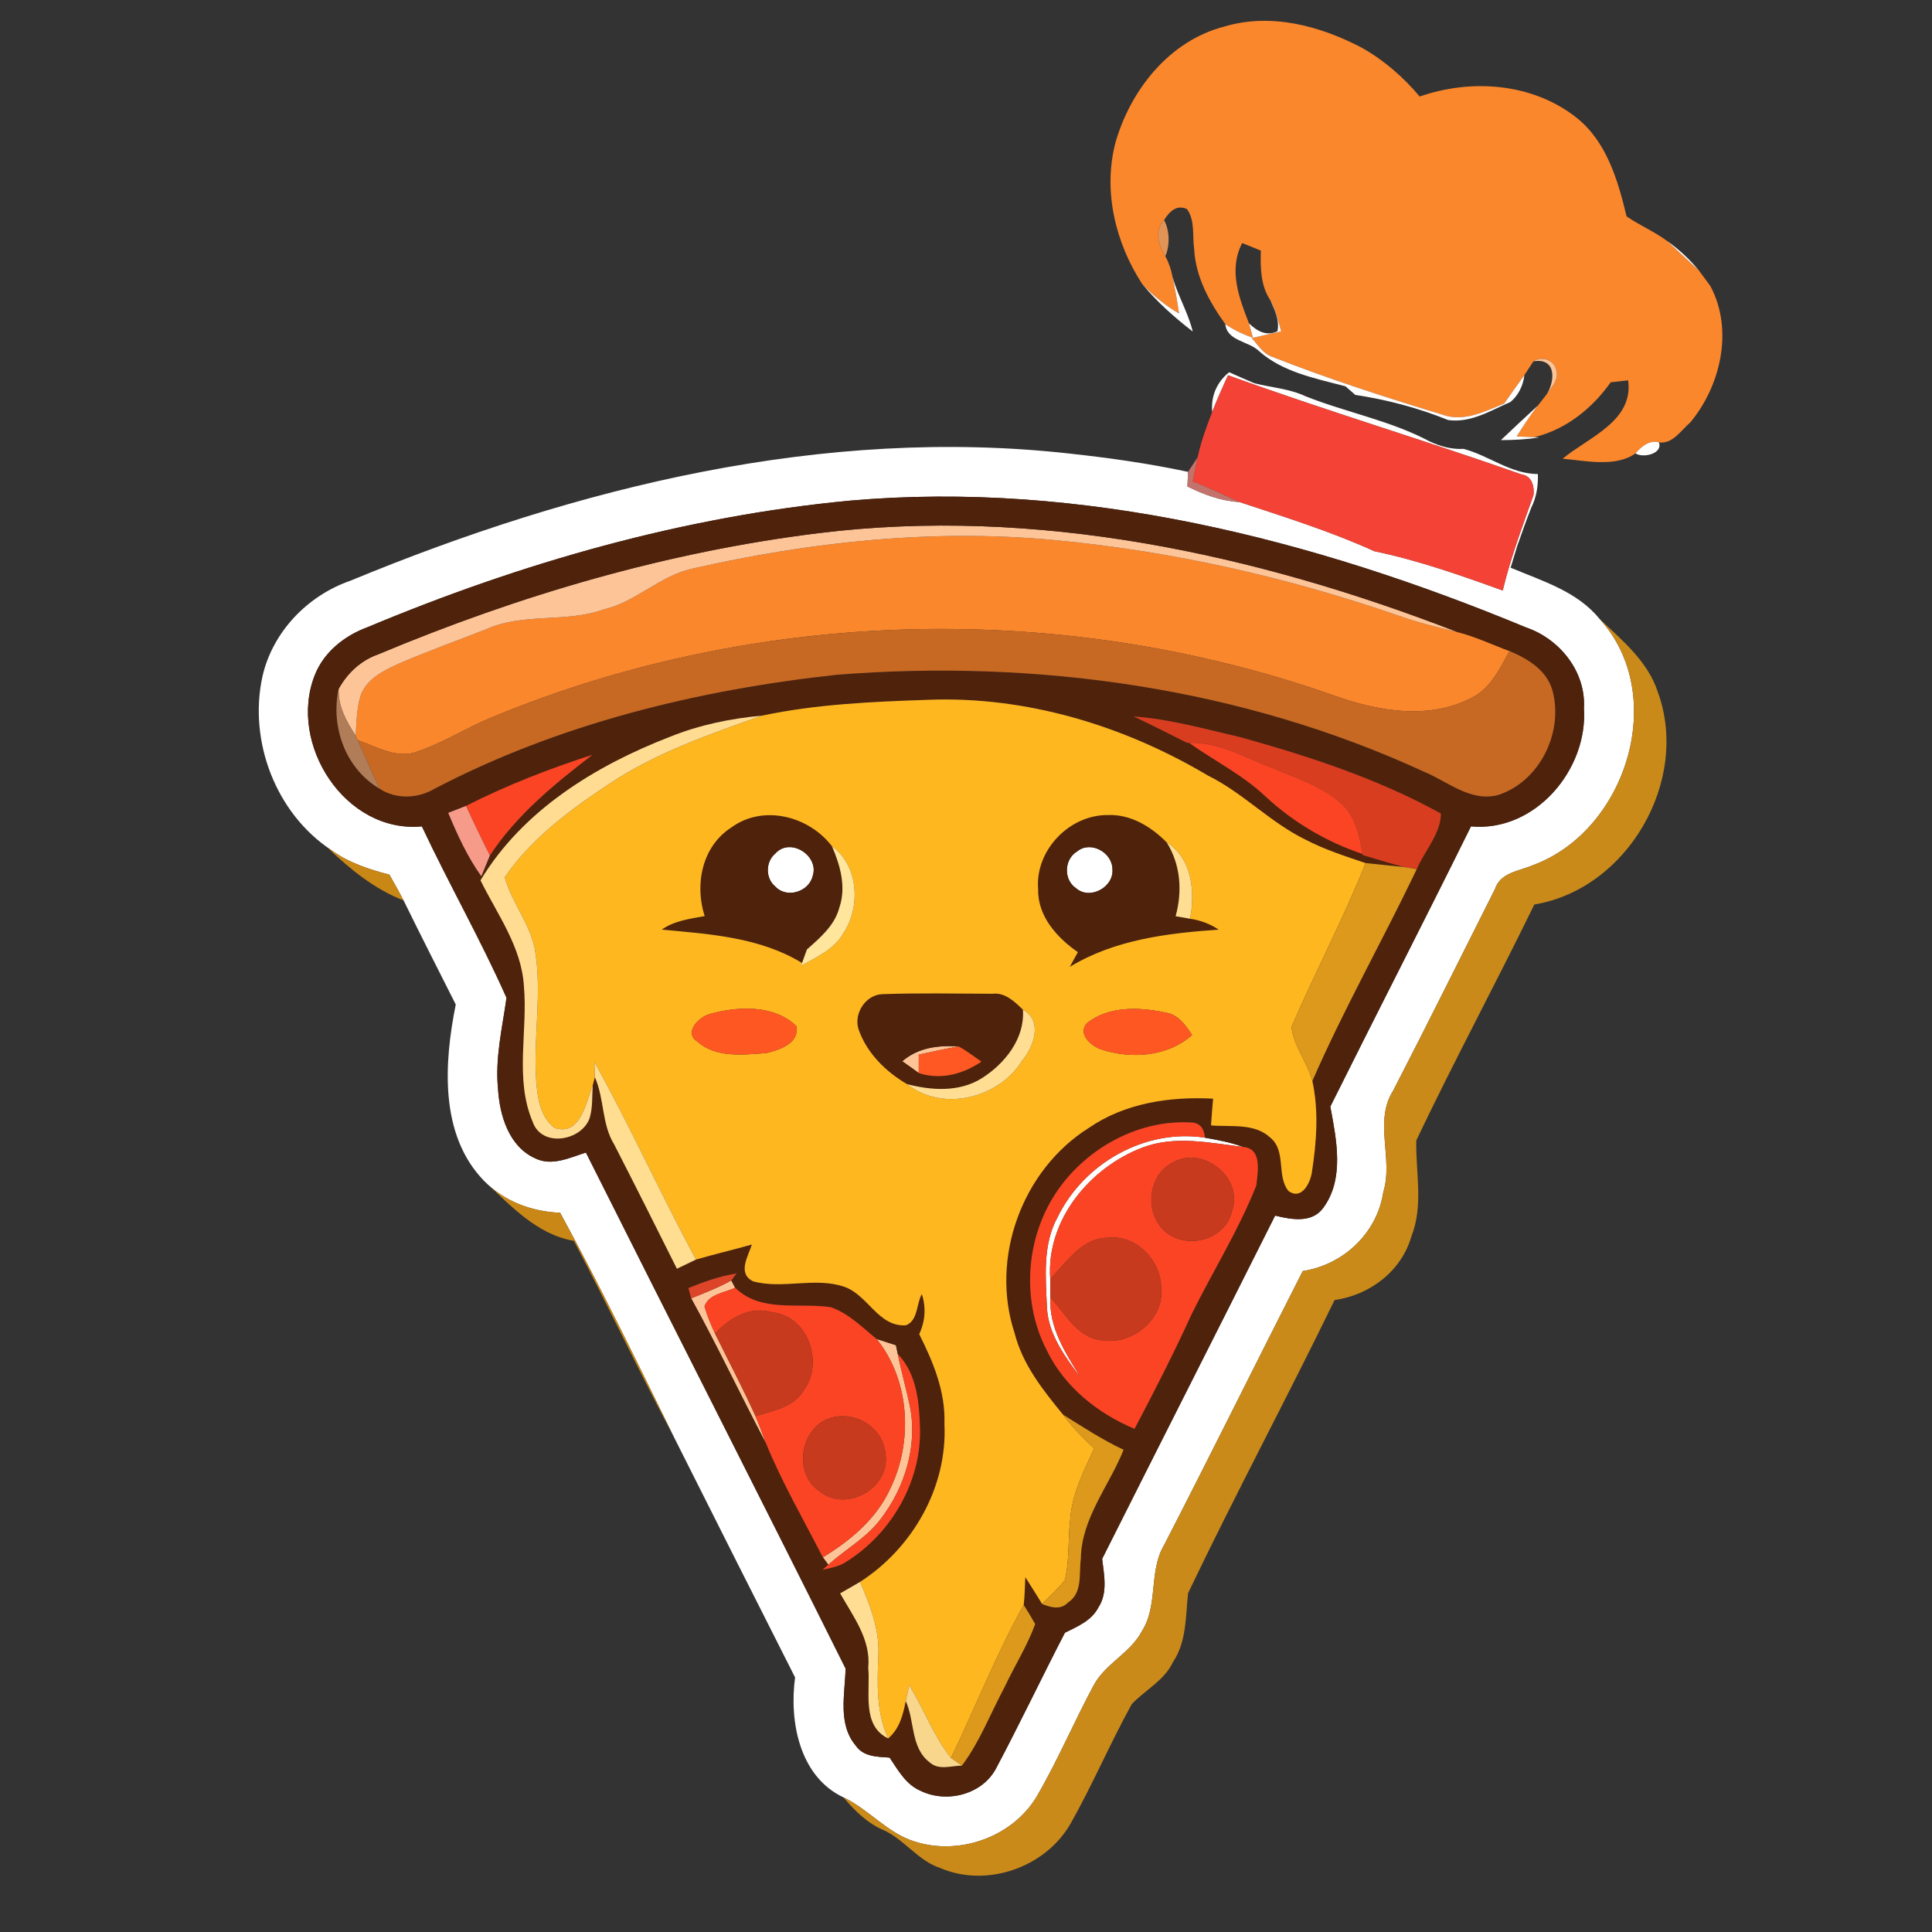 <?xml version="1.0" encoding="UTF-8" ?>
<!DOCTYPE svg PUBLIC "-//W3C//DTD SVG 1.1//EN" "http://www.w3.org/Graphics/SVG/1.1/DTD/svg11.dtd">
<svg width="300pt" height="300pt" viewBox="0 0 300 300" version="1.1" xmlns="http://www.w3.org/2000/svg">
<rect x="0" y="0" width="300" height="300" fill="#333333" stroke="none"/>
<g id="#fb872dff">
<path fill="#fb872d" opacity="1.00" d=" M 173.20 22.17 C 175.53 13.99 181.57 6.34 190.06 4.14 C 197.31 1.95 204.96 4.00 211.48 7.42 C 211.50 7.43 211.55 7.46 211.58 7.48 C 214.98 9.41 217.94 12.01 220.45 14.99 C 228.44 12.20 237.92 12.88 244.72 18.21 C 249.46 21.92 251.23 27.98 252.57 33.59 C 254.60 35.00 256.91 35.96 258.90 37.44 C 260.55 38.96 262.16 40.51 263.82 42.02 C 264.27 42.63 265.15 43.84 265.60 44.44 C 265.61 44.46 265.63 44.50 265.64 44.52 C 269.19 51.27 267.18 59.91 262.48 65.58 C 261.05 66.79 259.72 69.01 257.60 68.69 C 256.09 68.29 254.87 69.34 253.96 70.40 C 250.88 72.59 246.27 71.55 242.65 71.23 C 246.62 67.90 253.68 65.44 252.82 59.06 C 252.14 59.14 250.78 59.29 250.11 59.36 C 247.23 63.43 243.15 66.70 238.24 67.89 C 237.56 67.86 236.19 67.80 235.51 67.77 C 236.54 66.14 237.60 64.52 238.79 62.99 C 239.13 62.56 239.82 61.68 240.16 61.24 C 240.92 60.12 242.13 58.92 241.66 57.44 C 241.31 55.87 239.40 55.26 238.11 56.11 C 237.76 56.65 237.05 57.72 236.70 58.25 C 235.66 59.72 234.59 61.17 233.57 62.66 C 230.55 63.88 227.30 65.59 223.99 64.39 C 215.07 61.68 206.23 58.82 197.55 55.41 C 196.11 54.92 195.35 53.56 194.37 52.50 C 195.89 52.15 197.41 51.80 198.94 51.46 C 198.49 49.81 198.10 48.12 197.26 46.62 C 195.72 44.32 195.72 41.57 195.78 38.91 C 194.81 38.52 193.85 38.13 192.89 37.74 C 190.73 41.86 192.38 46.22 193.94 50.21 L 194.56 52.45 C 193.04 51.93 191.60 51.24 190.27 50.34 C 187.80 46.91 185.65 42.99 185.43 38.68 C 185.12 36.60 185.61 34.29 184.32 32.47 C 182.69 31.71 181.59 32.86 180.76 34.17 C 179.21 35.77 179.87 38.14 180.95 39.79 C 181.50 40.80 181.87 41.88 182.07 43.01 C 182.47 44.89 182.81 46.78 183.08 48.68 C 180.96 47.44 179.03 45.89 177.36 44.10 C 173.20 37.70 171.25 29.66 173.20 22.17 Z" />
<path fill="#fb872d" opacity="1.00" d=" M 107.24 88.36 C 125.80 84.12 144.99 82.06 164.00 83.89 C 182.10 85.60 199.95 89.65 217.13 95.59 C 220.10 96.63 223.16 97.43 226.24 98.12 C 229.05 98.82 231.68 100.08 234.40 101.09 C 232.87 103.83 231.44 106.96 228.44 108.39 C 221.81 111.83 213.87 110.42 207.13 108.00 C 165.08 93.17 117.59 94.30 76.39 111.38 C 72.47 112.98 68.88 115.31 64.87 116.68 C 61.66 117.91 58.52 115.94 55.55 114.94 L 55.24 114.26 C 55.34 112.21 55.39 110.12 55.96 108.13 C 56.84 105.41 59.61 104.11 62.01 103.01 C 66.50 101.09 71.10 99.43 75.64 97.65 C 81.37 95.13 87.87 96.74 93.72 94.64 C 98.66 93.50 102.33 89.54 107.24 88.36 Z" />
</g>
<g id="#6b6b6b94">
<path fill="#6b6b6b" opacity="0.58" d=" M 211.48 7.42 C 211.50 7.43 211.55 7.46 211.58 7.48 C 211.55 7.46 211.50 7.43 211.48 7.42 Z" />
</g>
<g id="#e99758f6">
<path fill="#e99758" opacity="0.96" d=" M 180.95 39.79 C 179.87 38.14 179.21 35.77 180.76 34.17 C 181.63 35.79 181.69 38.12 180.95 39.79 Z" />
</g>
<g id="#ffffffff">
<path fill="#ffffff" opacity="1.00" d=" M 258.90 37.44 C 260.74 38.75 262.39 40.29 263.82 42.02 C 262.16 40.51 260.55 38.96 258.90 37.44 Z" />
<path fill="#ffffff" opacity="1.00" d=" M 182.07 43.01 C 182.89 45.92 184.49 48.54 185.21 51.48 C 182.36 49.28 179.66 46.88 177.36 44.10 C 179.03 45.89 180.96 47.44 183.08 48.68 C 182.81 46.78 182.47 44.89 182.07 43.01 Z" />
<path fill="#ffffff" opacity="1.00" d=" M 197.26 46.62 C 198.10 48.12 198.49 49.81 198.94 51.46 C 197.41 51.80 195.89 52.15 194.37 52.50 C 195.35 53.56 196.11 54.92 197.55 55.41 C 206.23 58.82 215.07 61.68 223.99 64.39 C 227.30 65.59 230.55 63.88 233.57 62.66 C 234.59 61.17 235.66 59.72 236.70 58.25 C 236.54 59.83 235.77 61.41 234.54 62.42 C 231.45 63.75 228.38 65.72 224.86 65.22 C 220.22 63.34 215.39 62.07 210.45 61.32 C 210.07 60.99 209.31 60.32 208.93 59.99 C 204.26 58.75 199.24 57.82 195.51 54.53 C 193.92 52.95 190.54 52.99 190.27 50.34 C 191.60 51.24 193.04 51.93 194.56 52.45 L 193.94 50.21 C 195.18 51.40 196.61 52.26 198.36 51.44 C 198.73 49.72 197.92 48.14 197.26 46.62 Z" />
<path fill="#ffffff" opacity="1.00" d=" M 188.23 63.97 C 188.01 61.51 188.94 59.34 190.86 57.80 C 192.15 58.38 193.46 58.95 194.78 59.51 C 197.44 60.19 200.23 60.35 202.74 61.54 C 209.09 64.06 215.93 65.31 221.99 68.54 C 223.64 69.31 225.41 69.81 227.26 69.70 C 231.22 70.75 234.55 73.58 238.80 73.61 C 238.86 75.41 238.59 77.21 237.77 78.84 C 237.00 80.80 236.30 82.78 235.60 84.77 C 235.35 85.61 234.83 87.30 234.57 88.15 C 239.42 90.20 244.87 91.80 248.33 96.05 C 259.18 107.83 252.61 128.95 238.07 134.33 C 235.92 135.27 232.98 135.45 232.14 138.05 C 226.89 148.48 221.70 158.94 216.35 169.32 C 213.27 174.12 216.40 179.91 214.80 185.11 C 213.84 191.48 208.60 196.40 202.29 197.37 C 195.09 211.52 188.05 225.76 180.78 239.88 C 178.32 243.99 179.90 249.25 177.30 253.31 C 175.51 256.71 171.62 258.32 169.82 261.70 C 166.75 267.42 164.22 273.42 160.94 279.03 C 157.16 285.26 148.97 288.17 142.06 285.96 C 137.80 284.66 134.94 280.97 130.98 279.10 C 124.12 275.86 122.54 267.31 123.46 260.47 C 117.16 248.00 110.86 235.54 104.60 223.05 C 98.87 211.40 93.19 199.71 86.98 188.32 C 82.55 188.14 78.28 186.55 75.15 183.35 C 68.21 176.20 68.95 165.03 70.77 155.98 C 68.06 150.60 65.32 145.23 62.67 139.82 C 61.97 138.47 61.22 137.14 60.47 135.82 C 57.28 134.99 54.09 133.94 51.41 131.98 C 42.80 126.26 38.55 115.03 40.76 105.01 C 42.34 98.10 47.77 92.47 54.42 90.17 C 89.54 75.64 127.89 66.17 166.08 70.43 C 172.25 71.10 178.41 71.97 184.48 73.27 C 184.46 73.84 184.41 74.97 184.38 75.54 C 186.93 76.80 189.62 77.80 192.48 77.96 C 199.53 80.29 206.64 82.52 213.41 85.59 C 220.22 87.01 226.80 89.33 233.34 91.69 C 234.56 86.63 236.38 81.77 238.12 76.88 C 238.28 75.54 237.86 73.89 236.29 73.68 C 221.15 68.35 205.77 63.74 190.69 58.27 C 189.83 60.15 188.98 62.04 188.23 63.97 M 57.07 97.39 C 53.50 98.71 50.28 101.24 48.87 104.86 C 44.67 115.52 53.60 129.45 65.51 128.32 C 69.72 137.28 74.64 145.90 78.65 154.94 C 78.00 159.61 76.86 164.29 77.33 169.05 C 77.58 173.17 78.99 177.98 83.05 179.84 C 85.66 181.16 88.46 179.76 90.98 178.97 C 104.37 205.70 117.97 232.33 131.30 259.09 C 131.21 263.07 130.05 267.69 132.88 271.06 C 134.08 272.81 136.26 272.79 138.14 272.92 C 139.46 274.89 140.69 277.14 143.00 278.10 C 147.03 280.04 152.53 278.66 154.67 274.59 C 158.36 267.64 161.74 260.52 165.36 253.53 C 167.29 252.57 169.49 251.66 170.54 249.63 C 172.04 247.36 171.44 244.57 171.14 242.06 C 180.07 224.28 189.08 206.54 198.00 188.76 C 200.50 189.36 203.70 189.99 205.47 187.56 C 208.81 183.03 207.52 176.94 206.57 171.83 C 213.80 157.30 221.23 142.87 228.41 128.32 C 238.37 129.25 246.61 119.50 245.95 109.94 C 246.27 104.30 242.20 99.22 236.99 97.44 C 203.93 83.72 167.99 74.57 131.97 77.74 C 106.15 80.17 80.94 87.40 57.07 97.39 Z" />
<path fill="#ffffff" opacity="1.00" d=" M 233.06 68.34 C 234.95 66.55 236.85 64.76 238.79 62.99 C 237.60 64.52 236.54 66.14 235.51 67.77 C 236.19 67.80 237.56 67.86 238.24 67.89 L 239.04 67.93 C 237.06 68.23 235.05 68.34 233.06 68.34 Z" />
<path fill="#ffffff" opacity="1.00" d=" M 253.96 70.40 C 254.87 69.34 256.09 68.29 257.60 68.69 C 258.23 70.48 255.11 71.17 253.96 70.40 Z" />
<path fill="#ffffff" opacity="1.00" d=" M 120.39 132.54 C 122.69 129.94 127.27 132.88 126.19 136.04 C 125.59 138.51 122.13 139.56 120.38 137.65 C 118.83 136.38 118.86 133.80 120.39 132.54 Z" />
<path fill="#ffffff" opacity="1.00" d=" M 167.24 132.22 C 169.33 130.48 172.70 132.35 172.74 134.94 C 173.00 137.76 169.22 139.83 167.06 137.90 C 165.11 136.56 165.24 133.43 167.24 132.22 Z" />
<path fill="#ffffff" opacity="1.00" d=" M 164.25 188.95 C 168.32 180.62 177.82 175.22 187.10 176.66 C 189.10 177.02 191.12 177.38 193.04 178.10 C 187.88 177.47 182.45 176.27 177.41 178.19 C 169.22 181.30 162.44 189.46 163.08 198.56 C 163.07 199.53 163.08 200.51 163.11 201.48 C 162.85 206.16 165.47 210.12 167.80 213.92 C 165.40 210.71 162.80 207.24 162.57 203.09 C 162.38 198.35 161.85 193.27 164.25 188.95 Z" />
</g>
<g id="#6a6059a9">
<path fill="#6a6059" opacity="0.66" d=" M 265.60 44.44 C 265.61 44.46 265.63 44.50 265.64 44.52 C 265.63 44.50 265.61 44.46 265.60 44.44 Z" />
</g>
<g id="#fdc497ff">
<path fill="#fdc497" opacity="1.00" d=" M 238.11 56.11 C 239.40 55.26 241.31 55.87 241.66 57.44 C 242.13 58.92 240.92 60.12 240.16 61.24 C 241.54 59.09 241.63 55.50 238.11 56.11 Z" />
<path fill="#fdc497" opacity="1.00" d=" M 58.74 101.60 C 80.58 92.44 103.55 85.69 127.09 82.79 C 160.78 78.61 194.89 85.97 226.24 98.12 C 223.16 97.43 220.10 96.63 217.13 95.59 C 199.95 89.65 182.10 85.60 164.00 83.89 C 144.99 82.06 125.80 84.12 107.24 88.36 C 102.33 89.54 98.66 93.50 93.72 94.64 C 87.87 96.74 81.37 95.13 75.64 97.65 C 71.10 99.43 66.50 101.09 62.01 103.01 C 59.61 104.11 56.84 105.41 55.96 108.13 C 55.39 110.12 55.34 112.21 55.24 114.26 C 53.81 112.06 52.48 109.72 52.58 106.98 C 53.93 104.52 56.06 102.53 58.74 101.60 Z" />
<path fill="#fdc497" opacity="1.00" d=" M 140.10 164.79 C 142.57 162.66 145.70 162.28 148.84 162.49 C 146.77 162.86 144.72 163.32 142.67 163.76 C 142.67 164.47 142.66 165.90 142.66 166.62 C 141.81 166.00 140.96 165.39 140.10 164.79 Z" />
<path fill="#fdc497" opacity="1.00" d=" M 107.33 201.61 C 109.43 200.75 111.58 199.94 113.56 198.82 L 114.15 199.95 C 112.52 200.77 110.09 200.89 109.39 202.86 C 109.81 204.31 110.39 205.70 111.03 207.07 C 113.13 211.35 115.37 215.56 117.32 219.91 C 117.91 221.30 118.42 222.72 118.95 224.14 C 115.01 216.67 111.40 209.02 107.33 201.61 Z" />
<path fill="#fdc497" opacity="1.00" d=" M 136.12 207.92 C 137.12 208.24 138.12 208.56 139.12 208.88 C 139.19 209.22 139.34 209.91 139.41 210.26 C 139.96 213.00 140.74 215.70 141.31 218.45 C 142.48 224.55 140.51 230.96 136.78 235.84 C 134.59 238.78 131.31 240.56 128.62 242.97 C 128.40 242.69 127.98 242.11 127.77 241.82 C 132.07 239.21 136.11 235.83 138.24 231.15 C 141.80 223.86 141.30 214.32 136.12 207.92 Z" />
</g>
<g id="#f44336ff">
<path fill="#f44336" opacity="1.00" d=" M 188.23 63.97 C 188.98 62.04 189.83 60.15 190.69 58.27 C 205.77 63.74 221.15 68.35 236.29 73.68 C 237.86 73.89 238.28 75.54 238.12 76.88 C 236.38 81.77 234.56 86.63 233.34 91.69 C 226.80 89.33 220.22 87.01 213.41 85.59 C 206.64 82.52 199.53 80.29 192.48 77.96 C 190.07 76.85 187.66 75.74 185.21 74.74 C 185.45 73.49 185.70 72.25 185.97 71.01 C 186.48 68.60 187.34 66.27 188.23 63.97 Z" />
</g>
<g id="#cc7770f0">
<path fill="#cc7770" opacity="0.94" d=" M 184.48 73.27 C 184.98 72.52 185.47 71.77 185.97 71.01 C 185.70 72.25 185.45 73.49 185.21 74.74 C 187.66 75.74 190.07 76.85 192.48 77.96 C 189.62 77.80 186.93 76.80 184.38 75.54 C 184.41 74.97 184.46 73.84 184.48 73.27 Z" />
</g>
<g id="#4f220cff">
<path fill="#4f220c" opacity="1.00" d=" M 57.07 97.39 C 80.94 87.40 106.15 80.17 131.97 77.74 C 167.99 74.57 203.93 83.72 236.99 97.44 C 242.20 99.22 246.27 104.30 245.95 109.94 C 246.61 119.50 238.37 129.25 228.41 128.32 C 221.23 142.87 213.80 157.30 206.57 171.83 C 207.52 176.94 208.81 183.03 205.47 187.56 C 203.70 189.99 200.50 189.36 198.00 188.76 C 189.08 206.54 180.07 224.28 171.14 242.06 C 171.44 244.57 172.04 247.36 170.54 249.63 C 169.49 251.66 167.29 252.57 165.36 253.53 C 161.74 260.52 158.36 267.64 154.67 274.59 C 152.53 278.66 147.03 280.04 143.00 278.10 C 140.69 277.14 139.46 274.89 138.14 272.92 C 136.26 272.79 134.08 272.81 132.88 271.06 C 130.05 267.69 131.21 263.07 131.30 259.09 C 117.97 232.33 104.37 205.70 90.98 178.97 C 88.46 179.76 85.66 181.16 83.05 179.84 C 78.99 177.98 77.58 173.17 77.33 169.05 C 76.86 164.29 78.00 159.61 78.65 154.94 C 74.64 145.90 69.72 137.28 65.51 128.32 C 53.60 129.45 44.67 115.52 48.87 104.86 C 50.28 101.24 53.50 98.71 57.07 97.39 M 58.74 101.60 C 56.06 102.53 53.93 104.52 52.58 106.98 C 51.31 112.90 53.68 119.42 59.01 122.51 C 61.51 124.14 64.90 124.00 67.43 122.50 C 86.76 112.39 108.30 107.14 129.89 104.78 C 160.87 102.33 192.73 106.74 221.07 119.81 C 224.79 121.33 228.33 124.58 232.62 123.45 C 239.15 121.34 242.87 113.59 241.03 107.10 C 240.10 104.00 237.19 102.28 234.40 101.09 C 231.68 100.08 229.05 98.82 226.24 98.12 C 194.89 85.97 160.78 78.61 127.09 82.79 C 103.55 85.69 80.58 92.44 58.74 101.60 M 118.35 111.12 C 113.47 111.56 108.63 112.56 104.08 114.39 C 92.49 118.87 81.15 125.82 74.61 136.70 C 77.22 141.98 80.97 147.01 81.35 153.09 C 81.99 160.09 79.87 167.52 82.72 174.21 C 84.12 178.25 90.32 177.17 91.56 173.61 C 92.06 171.97 91.92 170.21 92.04 168.53 L 92.37 167.27 C 93.87 170.63 93.41 174.54 95.37 177.71 C 98.66 184.12 101.89 190.57 105.11 197.01 C 106.10 196.53 107.09 196.06 108.08 195.58 C 110.96 194.75 113.87 194.06 116.75 193.25 C 116.15 195.12 114.46 197.76 116.96 198.97 C 121.59 200.23 126.56 198.24 131.13 199.82 C 134.78 201.09 136.40 206.08 140.67 205.79 C 142.56 205.07 142.27 202.49 143.14 200.95 C 143.83 203.04 143.66 205.16 142.74 207.18 C 144.92 211.51 146.83 216.12 146.65 221.07 C 147.15 230.88 141.73 240.37 133.56 245.63 C 132.52 246.22 131.49 246.82 130.46 247.42 C 132.48 251.01 135.26 254.59 134.82 258.98 C 135.17 262.66 133.76 267.96 137.92 269.94 C 139.66 268.46 140.24 266.28 140.64 264.13 C 142.07 267.24 141.37 271.37 144.35 273.65 C 145.77 274.94 147.69 274.18 149.37 274.16 C 152.15 270.44 153.81 266.05 155.99 261.97 C 157.53 258.69 159.50 255.60 160.74 252.19 C 160.18 251.17 159.58 250.18 158.96 249.22 C 159.13 247.78 159.13 246.34 159.21 244.90 C 160.09 246.28 160.96 247.66 161.82 249.06 C 163.14 249.60 164.70 250.05 165.85 248.83 C 168.14 247.34 167.52 244.38 167.83 242.08 C 167.90 235.76 172.22 230.76 174.47 225.12 C 171.18 223.58 168.15 221.58 165.07 219.67 C 161.95 215.85 158.79 211.90 157.55 207.02 C 153.70 195.38 158.70 181.66 169.07 175.14 C 174.70 171.27 181.68 170.24 188.37 170.60 C 188.24 171.98 188.14 173.36 188.05 174.75 C 191.15 175.02 194.84 174.34 197.31 176.70 C 199.76 178.78 198.19 182.68 200.09 184.95 C 202.13 186.40 203.47 183.68 203.71 182.02 C 204.43 177.37 204.80 172.49 203.78 167.86 C 208.67 156.66 214.72 145.99 219.99 134.97 C 221.20 132.13 223.74 129.42 223.75 126.33 C 214.00 120.94 203.31 117.45 192.61 114.47 C 187.13 113.21 181.67 111.65 176.03 111.25 C 178.81 112.56 181.55 113.95 184.30 115.34 L 184.64 115.35 C 188.56 118.14 192.95 120.31 196.47 123.64 C 200.79 127.67 205.98 130.73 211.58 132.61 L 211.61 132.77 C 213.79 133.41 215.96 134.13 218.18 134.66 C 216.14 134.42 214.09 134.25 212.05 134.02 C 208.89 132.95 205.70 131.93 202.74 130.39 C 197.26 127.73 193.04 123.13 187.57 120.43 C 174.49 112.66 159.32 108.06 144.03 108.67 C 135.44 108.96 126.77 109.34 118.35 111.12 M 72.36 125.14 C 71.44 125.50 70.52 125.86 69.60 126.22 C 71.03 129.64 72.57 133.03 74.74 136.06 C 75.19 134.99 75.63 133.92 76.07 132.84 C 80.21 126.53 86.08 121.76 92.00 117.20 C 85.27 119.37 78.67 121.94 72.36 125.14 M 164.89 183.93 C 159.36 191.15 158.33 201.52 162.52 209.63 C 165.26 215.33 170.42 219.46 176.17 221.87 C 179.26 216.02 182.27 210.13 185.01 204.12 C 188.32 197.41 192.34 191.02 195.09 184.05 C 195.29 181.97 196.04 178.34 193.04 178.10 C 191.12 177.38 189.10 177.02 187.10 176.66 C 186.98 175.14 186.27 174.35 184.98 174.30 C 177.21 173.84 169.57 177.82 164.89 183.93 M 106.89 200.01 C 107.00 200.41 107.22 201.21 107.33 201.61 C 111.40 209.02 115.01 216.67 118.95 224.14 C 121.45 230.24 124.77 235.96 127.77 241.82 C 127.98 242.11 128.40 242.69 128.62 242.97 L 127.71 243.75 C 128.99 243.47 130.33 243.25 131.44 242.49 C 138.33 238.16 142.98 230.25 142.86 222.05 C 142.77 217.96 142.41 213.36 139.41 210.26 C 139.34 209.91 139.19 209.22 139.12 208.88 C 138.12 208.56 137.12 208.24 136.12 207.92 C 133.89 206.11 131.75 203.91 128.98 202.98 C 124.01 202.23 118.14 203.88 114.15 199.95 L 113.56 198.82 L 114.38 197.74 C 111.78 198.15 109.31 199.03 106.89 200.01 Z" />
<path fill="#4f220c" opacity="1.00" d=" M 113.56 128.49 C 118.51 124.86 125.63 126.72 129.19 131.41 C 130.48 134.39 131.43 137.75 130.33 140.94 C 129.61 143.71 127.35 145.61 125.30 147.43 C 125.11 147.95 124.73 149.00 124.54 149.53 C 117.99 145.53 110.19 145.04 102.75 144.35 C 104.70 142.97 107.13 142.67 109.42 142.25 C 107.83 137.33 109.02 131.40 113.56 128.49 M 120.39 132.54 C 118.86 133.80 118.83 136.38 120.38 137.65 C 122.13 139.56 125.59 138.51 126.19 136.04 C 127.27 132.88 122.69 129.94 120.39 132.54 Z" />
<path fill="#4f220c" opacity="1.00" d=" M 161.20 138.04 C 160.72 132.05 166.03 126.52 172.00 126.56 C 175.56 126.40 178.75 128.36 181.16 130.80 C 183.33 134.26 183.62 138.39 182.55 142.27 C 183.11 142.37 184.23 142.57 184.79 142.66 C 186.38 142.89 187.90 143.46 189.24 144.35 C 181.26 144.91 173.09 145.90 166.11 150.14 C 166.43 149.57 167.06 148.42 167.37 147.85 C 164.11 145.59 161.10 142.26 161.20 138.04 M 167.24 132.22 C 165.24 133.43 165.11 136.56 167.06 137.90 C 169.22 139.83 173.00 137.76 172.74 134.94 C 172.70 132.35 169.33 130.48 167.24 132.22 Z" />
<path fill="#4f220c" opacity="1.00" d=" M 133.35 159.93 C 132.47 157.47 134.38 154.45 137.03 154.37 C 142.71 154.17 148.41 154.29 154.10 154.31 C 156.08 154.08 157.53 155.52 158.84 156.78 C 159.16 161.28 156.03 165.17 152.42 167.45 C 148.95 169.61 144.64 169.34 140.84 168.34 C 137.55 166.42 134.65 163.57 133.35 159.93 M 140.10 164.79 C 140.96 165.39 141.81 166.00 142.66 166.62 C 146.06 167.74 149.52 166.80 152.40 164.85 C 151.21 164.06 150.11 163.15 148.84 162.49 C 145.70 162.28 142.57 162.66 140.10 164.79 Z" />
</g>
<g id="#ca8a1aff">
<path fill="#ca8a1a" opacity="1.00" d=" M 248.33 96.05 C 251.86 99.41 255.87 102.66 257.43 107.47 C 262.45 121.23 252.74 138.04 238.25 140.45 C 232.27 152.72 225.78 164.76 219.92 177.08 C 219.80 182.00 221.07 187.19 219.16 191.98 C 217.63 197.38 212.69 201.11 207.23 201.87 C 199.82 217.13 191.79 232.09 184.48 247.39 C 184.09 251.01 184.27 254.90 182.15 258.07 C 180.80 260.94 177.85 262.40 175.75 264.60 C 172.38 270.69 169.65 277.14 166.22 283.20 C 162.30 290.00 153.21 293.18 145.96 290.05 C 142.54 288.91 140.47 285.68 137.25 284.20 C 134.70 283.13 132.73 281.18 130.98 279.10 C 134.94 280.97 137.80 284.66 142.06 285.96 C 148.97 288.17 157.16 285.26 160.94 279.03 C 164.22 273.42 166.75 267.42 169.82 261.70 C 171.62 258.32 175.51 256.71 177.30 253.31 C 179.90 249.25 178.32 243.99 180.78 239.88 C 188.05 225.76 195.09 211.52 202.29 197.37 C 208.60 196.40 213.84 191.48 214.80 185.11 C 216.40 179.91 213.27 174.12 216.35 169.32 C 221.70 158.94 226.89 148.48 232.14 138.05 C 232.98 135.45 235.92 135.27 238.07 134.33 C 252.61 128.95 259.18 107.83 248.33 96.05 Z" />
</g>
<g id="#c76923ff">
<path fill="#c76923" opacity="1.00" d=" M 76.39 111.38 C 117.59 94.30 165.08 93.17 207.13 108.00 C 213.87 110.42 221.81 111.83 228.44 108.39 C 231.44 106.96 232.87 103.83 234.40 101.09 C 237.19 102.28 240.10 104.00 241.03 107.10 C 242.87 113.59 239.15 121.34 232.62 123.45 C 228.33 124.58 224.79 121.33 221.07 119.81 C 192.73 106.74 160.87 102.33 129.89 104.78 C 108.30 107.14 86.76 112.39 67.43 122.50 C 64.90 124.00 61.51 124.14 59.01 122.51 C 57.74 120.04 56.70 117.47 55.55 114.94 C 58.52 115.94 61.66 117.91 64.87 116.68 C 68.88 115.31 72.47 112.98 76.39 111.38 Z" />
</g>
<g id="#b17c58ff">
<path fill="#b17c58" opacity="1.00" d=" M 59.01 122.51 C 53.68 119.42 51.31 112.90 52.58 106.98 C 52.48 109.72 53.81 112.06 55.24 114.26 L 55.55 114.94 C 56.70 117.47 57.74 120.04 59.01 122.51 Z" />
</g>
<g id="#ffb720ff">
<path fill="#ffb720" opacity="1.00" d=" M 118.35 111.12 C 126.77 109.34 135.44 108.96 144.03 108.67 C 159.32 108.06 174.49 112.66 187.57 120.43 C 193.04 123.13 197.26 127.73 202.74 130.39 C 205.70 131.93 208.89 132.95 212.05 134.02 C 208.61 142.67 204.23 150.91 200.55 159.44 C 200.83 162.38 203.03 164.95 203.78 167.86 C 204.80 172.49 204.43 177.37 203.71 182.02 C 203.47 183.68 202.13 186.40 200.09 184.95 C 198.19 182.68 199.76 178.78 197.31 176.70 C 194.84 174.34 191.15 175.02 188.05 174.75 C 188.14 173.36 188.24 171.98 188.37 170.60 C 181.68 170.24 174.70 171.27 169.07 175.14 C 158.70 181.66 153.70 195.38 157.55 207.02 C 158.79 211.90 161.95 215.85 165.07 219.67 C 166.48 221.58 168.15 223.29 169.90 224.91 C 168.26 228.44 166.44 232.03 166.18 235.99 C 165.81 239.10 166.10 242.30 165.34 245.36 C 164.30 246.71 163.01 247.84 161.82 249.06 C 160.96 247.66 160.09 246.28 159.21 244.90 C 159.13 246.34 159.13 247.78 158.96 249.22 C 154.67 256.88 151.48 265.08 147.67 272.98 C 144.95 269.55 143.48 265.36 141.17 261.68 C 141.04 262.29 140.77 263.52 140.64 264.13 C 140.24 266.28 139.66 268.46 137.92 269.94 C 136.03 265.86 136.22 261.36 136.39 256.98 C 136.60 252.99 135.06 249.24 133.56 245.63 C 141.73 240.37 147.15 230.88 146.65 221.07 C 146.83 216.12 144.92 211.51 142.74 207.18 C 143.66 205.16 143.83 203.04 143.14 200.95 C 142.27 202.49 142.56 205.07 140.67 205.79 C 136.40 206.08 134.78 201.09 131.13 199.82 C 126.56 198.24 121.59 200.23 116.96 198.97 C 114.46 197.76 116.15 195.12 116.75 193.25 C 113.87 194.06 110.96 194.75 108.08 195.58 C 102.60 185.47 97.89 174.95 92.30 164.90 C 92.31 165.49 92.35 166.68 92.37 167.27 L 92.04 168.53 C 90.98 171.19 90.12 176.49 86.11 175.14 C 83.65 173.27 83.39 169.84 83.21 167.00 C 82.91 160.65 84.11 154.28 83.14 147.96 C 82.57 143.67 79.47 140.32 78.38 136.21 C 82.52 130.17 88.58 125.70 94.63 121.70 C 101.89 116.86 110.18 114.01 118.35 111.12 M 113.56 128.49 C 109.02 131.40 107.83 137.33 109.42 142.25 C 107.13 142.67 104.70 142.97 102.75 144.35 C 110.19 145.04 117.99 145.53 124.54 149.53 L 124.39 149.95 C 126.78 148.64 129.46 147.44 130.91 144.99 C 133.67 140.90 133.38 134.45 129.19 131.41 C 125.63 126.72 118.51 124.86 113.56 128.49 M 161.20 138.04 C 161.10 142.26 164.11 145.59 167.37 147.85 C 167.06 148.42 166.43 149.57 166.11 150.14 C 173.09 145.90 181.26 144.91 189.24 144.35 C 187.90 143.46 186.38 142.89 184.79 142.66 C 185.61 138.51 185.10 133.25 181.16 130.80 C 178.75 128.36 175.56 126.40 172.00 126.56 C 166.03 126.52 160.72 132.05 161.20 138.04 M 133.35 159.93 C 134.65 163.57 137.55 166.42 140.84 168.34 C 146.38 172.74 155.13 170.53 158.73 164.68 C 160.54 162.50 161.98 158.52 158.84 156.78 C 157.53 155.52 156.08 154.08 154.10 154.31 C 148.41 154.29 142.71 154.17 137.03 154.37 C 134.38 154.45 132.47 157.47 133.35 159.93 M 110.38 157.41 C 108.63 157.77 106.06 160.33 108.28 161.73 C 111.15 164.31 115.39 163.77 118.94 163.53 C 120.99 163.07 124.22 162.00 123.64 159.31 C 120.21 156.01 114.67 156.23 110.38 157.41 M 168.76 158.89 C 167.30 160.56 169.41 162.42 170.98 162.95 C 175.66 164.49 181.30 164.10 185.11 160.72 C 184.09 159.18 182.94 157.50 180.96 157.23 C 176.96 156.36 172.11 156.18 168.76 158.89 Z" />
</g>
<g id="#ffdc91ff">
<path fill="#ffdc91" opacity="1.00" d=" M 104.08 114.39 C 108.63 112.56 113.47 111.56 118.35 111.12 C 110.18 114.01 101.89 116.86 94.63 121.70 C 88.58 125.70 82.52 130.17 78.38 136.21 C 79.47 140.32 82.57 143.67 83.14 147.96 C 84.11 154.28 82.91 160.65 83.21 167.00 C 83.39 169.84 83.65 173.27 86.11 175.14 C 90.12 176.49 90.98 171.19 92.04 168.53 C 91.92 170.21 92.06 171.97 91.56 173.61 C 90.32 177.17 84.12 178.25 82.72 174.21 C 79.87 167.52 81.99 160.09 81.35 153.09 C 80.97 147.01 77.22 141.98 74.61 136.70 C 81.15 125.82 92.49 118.87 104.08 114.39 Z" />
</g>
<g id="#d93d1fff">
<path fill="#d93d1f" opacity="1.00" d=" M 176.03 111.25 C 181.67 111.65 187.13 113.21 192.61 114.47 C 203.31 117.45 214.00 120.94 223.75 126.33 C 223.74 129.42 221.20 132.13 219.99 134.97 C 219.54 134.89 218.63 134.74 218.18 134.66 C 215.96 134.13 213.79 133.41 211.61 132.77 L 211.58 132.61 C 211.08 129.79 210.50 126.74 208.25 124.75 C 205.25 122.04 201.28 120.85 197.65 119.28 C 193.41 117.71 189.32 115.17 184.64 115.35 L 184.30 115.34 C 181.55 113.95 178.81 112.56 176.03 111.25 Z" />
</g>
<g id="#fb4424ff">
<path fill="#fb4424" opacity="1.00" d=" M 184.64 115.35 C 189.32 115.17 193.41 117.71 197.65 119.28 C 201.28 120.85 205.25 122.04 208.25 124.75 C 210.50 126.74 211.08 129.79 211.58 132.61 C 205.98 130.73 200.79 127.67 196.47 123.64 C 192.95 120.31 188.56 118.14 184.64 115.35 Z" />
<path fill="#fb4424" opacity="1.00" d=" M 72.36 125.14 C 78.67 121.94 85.27 119.37 92.00 117.20 C 86.08 121.76 80.21 126.53 76.07 132.84 C 74.78 130.30 73.55 127.73 72.36 125.14 Z" />
<path fill="#fb4424" opacity="1.00" d=" M 164.89 183.93 C 169.57 177.82 177.21 173.84 184.98 174.30 C 186.27 174.35 186.98 175.14 187.10 176.66 C 177.82 175.22 168.32 180.62 164.25 188.95 C 161.85 193.27 162.38 198.35 162.57 203.09 C 162.80 207.24 165.40 210.71 167.80 213.92 C 165.47 210.12 162.85 206.16 163.11 201.48 C 165.44 203.96 167.28 207.72 171.04 208.11 C 175.69 208.94 180.81 204.91 180.31 200.01 C 180.29 195.75 176.45 191.69 172.06 192.20 C 167.99 192.18 165.65 196.01 163.08 198.56 C 162.44 189.46 169.22 181.30 177.41 178.19 C 182.45 176.27 187.88 177.47 193.04 178.10 C 196.04 178.34 195.29 181.97 195.09 184.05 C 192.34 191.02 188.32 197.41 185.01 204.12 C 182.27 210.13 179.26 216.02 176.17 221.87 C 170.42 219.46 165.26 215.33 162.52 209.63 C 158.33 201.52 159.36 191.15 164.89 183.93 M 182.36 180.39 C 178.47 182.14 177.66 187.59 180.39 190.71 C 183.54 194.24 190.19 192.87 191.28 188.10 C 193.18 183.09 187.04 177.97 182.36 180.39 Z" />
<path fill="#fb4424" opacity="1.00" d=" M 114.15 199.95 C 118.14 203.88 124.01 202.23 128.98 202.98 C 131.75 203.91 133.89 206.11 136.12 207.92 C 141.30 214.32 141.80 223.86 138.24 231.15 C 136.11 235.83 132.07 239.21 127.77 241.82 C 124.77 235.96 121.45 230.24 118.95 224.14 C 118.42 222.72 117.91 221.30 117.32 219.91 C 120.02 219.05 123.28 218.54 124.83 215.85 C 127.95 211.59 125.49 204.38 119.97 203.79 C 116.51 202.74 113.31 204.63 111.03 207.07 C 110.39 205.70 109.81 204.31 109.39 202.86 C 110.09 200.89 112.52 200.77 114.15 199.95 M 128.39 220.39 C 124.06 222.30 123.29 229.05 127.36 231.64 C 131.49 234.91 138.35 230.98 137.49 225.75 C 137.12 221.42 132.32 218.75 128.39 220.39 Z" />
<path fill="#fb4424" opacity="1.00" d=" M 139.41 210.26 C 142.41 213.36 142.77 217.96 142.86 222.05 C 142.98 230.25 138.33 238.16 131.44 242.49 C 130.33 243.25 128.99 243.47 127.71 243.75 L 128.62 242.97 C 131.31 240.56 134.59 238.78 136.78 235.84 C 140.51 230.96 142.48 224.55 141.31 218.45 C 140.74 215.70 139.96 213.00 139.41 210.26 Z" />
</g>
<g id="#f69b8aff">
<path fill="#f69b8a" opacity="1.00" d=" M 69.60 126.22 C 70.52 125.86 71.44 125.50 72.36 125.14 C 73.55 127.73 74.78 130.30 76.07 132.84 C 75.63 133.92 75.19 134.99 74.74 136.06 C 72.57 133.03 71.03 129.64 69.60 126.22 Z" />
</g>
<g id="#ffde93ff">
<path fill="#ffde93" opacity="1.00" d=" M 181.16 130.80 C 185.10 133.25 185.61 138.51 184.79 142.66 C 184.23 142.57 183.11 142.37 182.55 142.27 C 183.62 138.39 183.33 134.26 181.16 130.80 Z" />
<path fill="#ffde93" opacity="1.00" d=" M 158.84 156.78 C 161.98 158.52 160.54 162.50 158.73 164.68 C 155.13 170.53 146.38 172.74 140.84 168.34 C 144.64 169.34 148.95 169.61 152.42 167.45 C 156.03 165.17 159.16 161.28 158.84 156.78 Z" />
<path fill="#ffde93" opacity="1.00" d=" M 130.46 247.42 C 131.49 246.82 132.52 246.22 133.56 245.63 C 135.06 249.24 136.60 252.99 136.39 256.98 C 136.22 261.36 136.03 265.86 137.92 269.94 C 133.76 267.96 135.17 262.66 134.82 258.98 C 135.26 254.59 132.48 251.01 130.46 247.42 Z" />
</g>
<g id="#c98715ff">
<path fill="#c98715" opacity="1.00" d=" M 51.41 131.98 C 54.09 133.94 57.28 134.99 60.47 135.82 C 61.22 137.14 61.97 138.47 62.67 139.82 C 58.12 138.05 54.34 134.96 50.86 131.62 L 51.41 131.98 Z" />
<path fill="#c98715" opacity="1.00" d=" M 75.15 183.35 C 78.28 186.55 82.55 188.14 86.98 188.32 C 93.19 199.71 98.87 211.40 104.60 223.05 C 99.25 213.02 94.42 202.72 89.11 192.68 C 83.31 191.68 79.26 187.16 75.15 183.35 Z" />
</g>
<g id="#ffe69cff">
<path fill="#ffe69c" opacity="1.00" d=" M 129.19 131.41 C 133.38 134.45 133.67 140.90 130.91 144.99 C 129.46 147.44 126.78 148.64 124.39 149.95 L 124.54 149.53 C 124.73 149.00 125.11 147.95 125.30 147.43 C 127.35 145.61 129.61 143.71 130.33 140.94 C 131.43 137.75 130.48 134.39 129.19 131.41 Z" />
</g>
<g id="#dc991cff">
<path fill="#dc991c" opacity="1.00" d=" M 212.05 134.02 C 214.09 134.25 216.14 134.42 218.18 134.66 C 218.63 134.74 219.54 134.89 219.99 134.97 C 214.72 145.99 208.67 156.66 203.78 167.86 C 203.03 164.95 200.83 162.38 200.55 159.44 C 204.23 150.91 208.61 142.67 212.05 134.02 Z" />
<path fill="#dc991c" opacity="1.00" d=" M 165.07 219.67 C 168.15 221.58 171.18 223.58 174.47 225.12 C 172.22 230.76 167.90 235.76 167.83 242.08 C 167.52 244.38 168.14 247.34 165.85 248.83 C 164.70 250.05 163.14 249.60 161.82 249.06 C 163.01 247.84 164.30 246.71 165.34 245.36 C 166.10 242.30 165.81 239.10 166.18 235.99 C 166.44 232.03 168.26 228.44 169.90 224.91 C 168.15 223.29 166.48 221.58 165.07 219.67 Z" />
</g>
<g id="#ff5722ff">
<path fill="#ff5722" opacity="1.00" d=" M 110.38 157.41 C 114.67 156.23 120.21 156.01 123.64 159.31 C 124.22 162.00 120.99 163.07 118.94 163.53 C 115.39 163.77 111.15 164.31 108.28 161.73 C 106.06 160.33 108.63 157.77 110.38 157.41 Z" />
<path fill="#ff5722" opacity="1.00" d=" M 168.76 158.89 C 172.11 156.18 176.96 156.36 180.96 157.23 C 182.94 157.50 184.09 159.18 185.11 160.72 C 181.30 164.10 175.66 164.49 170.98 162.95 C 169.41 162.42 167.30 160.56 168.76 158.89 Z" />
</g>
<g id="#ff5822ff">
<path fill="#ff5822" opacity="1.00" d=" M 142.67 163.76 C 144.72 163.32 146.77 162.86 148.84 162.49 C 150.11 163.15 151.21 164.06 152.40 164.85 C 149.52 166.80 146.06 167.74 142.66 166.62 C 142.66 165.90 142.67 164.47 142.67 163.76 Z" />
</g>
<g id="#ffdd91ff">
<path fill="#ffdd91" opacity="1.00" d=" M 92.30 164.90 C 97.89 174.95 102.60 185.47 108.08 195.58 C 107.09 196.06 106.10 196.53 105.11 197.01 C 101.89 190.57 98.66 184.12 95.37 177.71 C 93.41 174.54 93.87 170.63 92.37 167.27 C 92.35 166.68 92.31 165.49 92.30 164.90 Z" />
</g>
<g id="#c73a1dff">
<path fill="#c73a1d" opacity="1.00" d=" M 182.36 180.39 C 187.04 177.97 193.18 183.09 191.28 188.10 C 190.19 192.87 183.54 194.24 180.39 190.71 C 177.66 187.59 178.47 182.14 182.36 180.39 Z" />
<path fill="#c73a1d" opacity="1.00" d=" M 163.08 198.56 C 165.65 196.01 167.99 192.18 172.06 192.20 C 176.45 191.69 180.29 195.75 180.31 200.01 C 180.81 204.91 175.69 208.94 171.04 208.11 C 167.28 207.72 165.44 203.96 163.11 201.48 C 163.08 200.51 163.07 199.53 163.08 198.56 Z" />
<path fill="#c73a1d" opacity="1.00" d=" M 111.03 207.07 C 113.31 204.63 116.51 202.74 119.97 203.79 C 125.49 204.38 127.95 211.59 124.83 215.85 C 123.28 218.54 120.02 219.05 117.32 219.91 C 115.37 215.56 113.13 211.35 111.03 207.07 Z" />
<path fill="#c73a1d" opacity="1.00" d=" M 128.39 220.39 C 132.32 218.75 137.12 221.42 137.49 225.75 C 138.35 230.98 131.49 234.91 127.36 231.64 C 123.29 229.05 124.06 222.30 128.39 220.39 Z" />
</g>
<g id="#de4427ff">
<path fill="#de4427" opacity="1.00" d=" M 106.89 200.01 C 109.31 199.03 111.78 198.15 114.38 197.74 L 113.56 198.82 C 111.58 199.94 109.43 200.75 107.33 201.61 C 107.22 201.21 107.00 200.41 106.89 200.01 Z" />
</g>
<g id="#dd991cff">
<path fill="#dd991c" opacity="1.00" d=" M 147.67 272.98 C 151.48 265.08 154.67 256.88 158.96 249.22 C 159.58 250.18 160.18 251.17 160.74 252.19 C 159.50 255.60 157.53 258.69 155.99 261.97 C 153.81 266.05 152.15 270.44 149.37 274.16 C 148.94 273.87 148.09 273.27 147.67 272.98 Z" />
</g>
<g id="#f8d68bff">
<path fill="#f8d68b" opacity="1.00" d=" M 141.17 261.68 C 143.48 265.36 144.95 269.55 147.67 272.98 C 148.09 273.27 148.94 273.87 149.37 274.16 C 147.69 274.18 145.77 274.94 144.35 273.65 C 141.37 271.37 142.07 267.24 140.64 264.13 C 140.77 263.52 141.04 262.29 141.17 261.68 Z" />
</g>
</svg>
